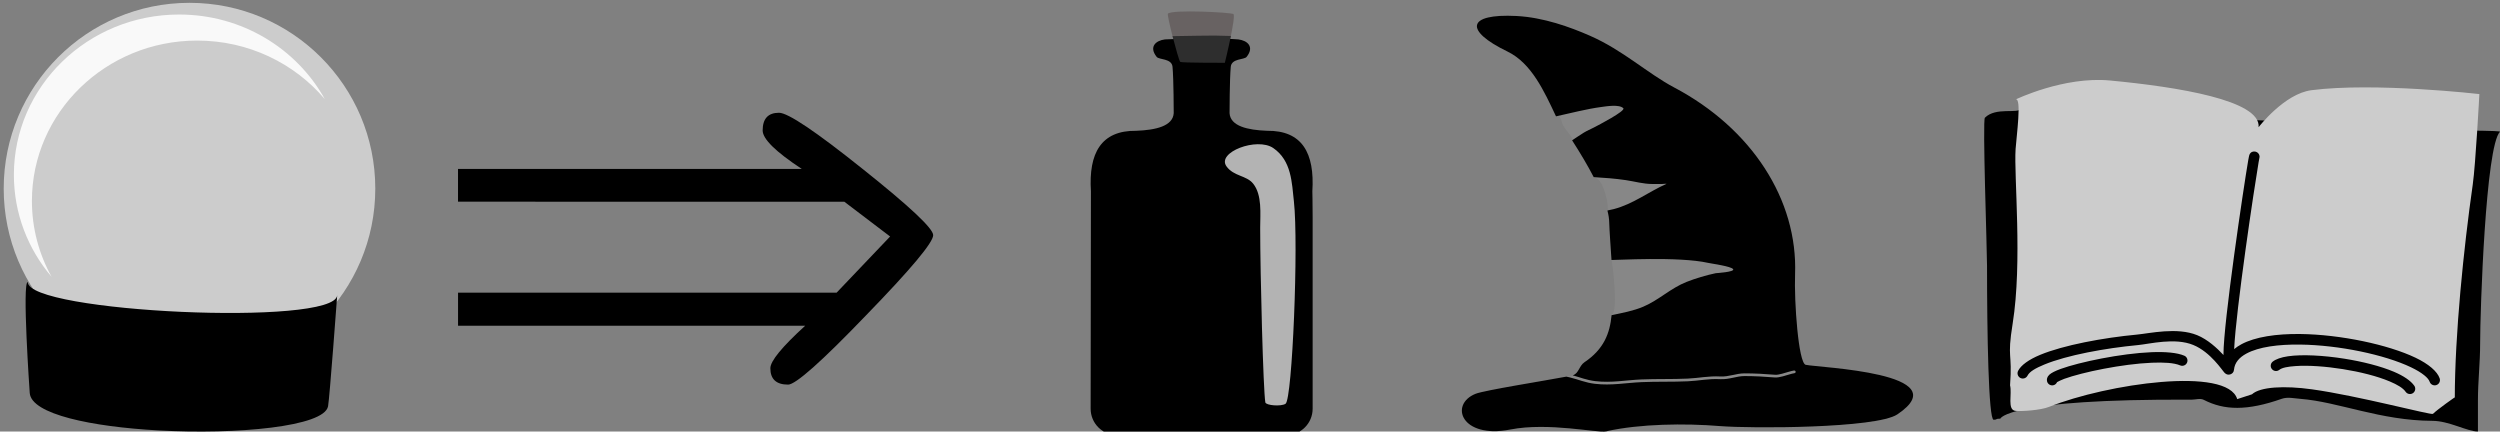 <?xml version="1.0" encoding="UTF-8" standalone="no"?>
<!-- Created with Inkscape (http://www.inkscape.org/) -->

<svg
   width="139.121mm"
   height="24.013mm"
   viewBox="0 0 139.121 24.013"
   version="1.1"
   id="svg1154"
   inkscape:version="1.1.1 (3bf5ae0d25, 2021-09-20)"
   sodipodi:docname="2022-CA-02-transformation4.svg"
   xmlns:inkscape="http://www.inkscape.org/namespaces/inkscape"
   xmlns:sodipodi="http://sodipodi.sourceforge.net/DTD/sodipodi-0.dtd"
   xmlns="http://www.w3.org/2000/svg"
   xmlns:svg="http://www.w3.org/2000/svg">
  <rect x="0" y="0" width="139.121" height="24.013" fill="#808080" stroke="none"/>
  <sodipodi:namedview
     id="namedview1156"
     pagecolor="#ffffff"
     bordercolor="#666666"
     borderopacity="1.0"
     inkscape:pageshadow="2"
     inkscape:pageopacity="0.0"
     inkscape:pagecheckerboard="0"
     inkscape:document-units="mm"
     showgrid="false"
     inkscape:zoom="0.66368547"
     inkscape:cx="313.40147"
     inkscape:cy="201.1495"
     inkscape:window-width="1680"
     inkscape:window-height="1027"
     inkscape:window-x="1912"
     inkscape:window-y="-8"
     inkscape:window-maximized="1"
     inkscape:current-layer="layer1" />
  <defs
     id="defs1151" />
  <g
     inkscape:label="Ebene 1"
     inkscape:groupmode="layer"
     id="layer1"
     transform="translate(-35.95,-76.894)">
    <g
       id="g2495"
       transform="translate(-18.562,-86.437)">
      <g
         aria-label="⇒"
         id="text835-3-3-0-6"
         style="font-size:22.578px;line-height:1.25;stroke-width:0.265"
         transform="matrix(1.688,0,0,1.688,170.399,-48.573)">
        <path
           d="m -42.673,138.215 q -0.584,0 -0.584,-0.54 0,-0.353 1.147,-1.4 h -11.443 v -1.091 h 12.48 l 1.764,-1.852 -1.51,-1.147 H -53.554 v -1.08 h 11.333 q -1.29,-0.849 -1.29,-1.268 0,-0.584 0.54,-0.584 0.441,0 2.756,1.852 2.326,1.852 2.326,2.183 0,0.364 -2.216,2.646 -2.194,2.282 -2.569,2.282 z"
           style="font-family:OpenSymbol;-inkscape-font-specification:'OpenSymbol, Normal';font-variation-settings:normal;opacity:1;vector-effect:none;fill:#000000;fill-opacity:1;stroke-width:0.094;stroke-linecap:butt;stroke-linejoin:miter;stroke-miterlimit:2;stroke-dasharray:none;stroke-dashoffset:0;stroke-opacity:1;-inkscape-stroke:none;stop-color:#000000;stop-opacity:1"
           id="path4279-3-7-2-7" />
      </g>
      <g
         id="g2368"
         transform="translate(-0.075)">
        <path
           d="m 123.228,164.116 c -0.097,-0.097 -3.409,-0.266 -3.649,-0.026 -0.073,0.074 0.586,2.585 0.683,2.681 0.069,0.069 2.486,0.045 2.486,0.055 0,0 0.629,-2.561 0.479,-2.711 z"
           style="clip-rule:evenodd;fill:#686262;fill-rule:evenodd;stroke-width:0.242;stroke-linejoin:round;stroke-miterlimit:2"
           id="path4-74" />
        <g
           transform="matrix(0.188,0,0,0.186,20.142,64.782)"
           id="g8-8"
           style="clip-rule:evenodd;fill-rule:evenodd;stroke-linejoin:round;stroke-miterlimit:2">
          <path
             d="m 571.678,587.057 c 0.714,-11.412 -3.001,-18.233 -13.431,-18.095 -5.727,-0.222 -10.835,-1.375 -11.077,-5.281 0,0 0.01,-10.179 0.357,-13.868 0.241,-2.552 3.977,-2.055 4.691,-2.963 2.38,-3.025 0.253,-4.888 -2.442,-5.225 -1.333,-0.167 -7.266,-0.262 -7.266,-0.262 0,0 -13.141,0.095 -14.474,0.262 -2.695,0.337 -4.821,2.2 -2.442,5.225 0.714,0.908 4.45,0.411 4.691,2.963 0.347,3.689 0.357,13.868 0.357,13.868 -0.242,3.906 -5.35,5.059 -11.077,5.281 -10.43,-0.138 -14.145,6.683 -13.431,18.095 l -0.085,65.062 c 0,4.355 3.491,7.891 7.791,7.891 h 50.132 c 4.3,0 7.791,-3.536 7.791,-7.891 v -57.317 c 0,-4.355 -0.085,-7.745 -0.085,-7.745 z"
             id="path6-1" />
        </g>
        <path
           d="m 119.836,165.343 c 0.173,0.674 0.375,1.378 0.426,1.428 0.069,0.069 2.486,0.045 2.486,0.055 0,0 0.19,-0.772 0.336,-1.493 -0.406,-0.015 -0.904,-0.022 -0.904,-0.022 0,0 -1.582,0.011 -2.344,0.032 z"
           style="clip-rule:evenodd;fill:#2e2e2e;fill-rule:evenodd;stroke-width:0.242;stroke-linejoin:round;stroke-miterlimit:2"
           id="path10-1" />
        <path
           d="m 122.837,172.587 c 0.407,0.566 1.11,0.495 1.486,0.964 0.508,0.635 0.391,1.678 0.391,2.45 0,2.576 0.17,9.077 0.287,9.722 0.031,0.171 0.88,0.24 1.125,0.077 0.378,-0.252 0.728,-8.891 0.465,-11.258 -0.115,-1.036 -0.128,-2.27 -1.147,-2.971 -0.905,-0.623 -3.168,0.235 -2.606,1.016 z"
           style="clip-rule:evenodd;fill:#b3b3b3;fill-rule:evenodd;stroke-width:0.242;stroke-linejoin:round;stroke-miterlimit:2"
           id="path12-9" />
      </g>
      <g
         id="g2372"
         transform="translate(2.627)">
        <path
           d="m 135.772,166.198 c -2.425,-1.173 -2.253,-2.119 0.505,-1.977 1.502,0.077 2.986,0.617 4.076,1.094 1.856,0.812 3.212,2.099 4.704,2.887 4.311,2.278 6.875,6.245 6.721,10.387 -0.056,1.497 0.185,4.951 0.592,5.043 0.707,0.158 8.556,0.437 5.103,2.757 -1.17,0.786 -8.159,0.793 -9.881,0.653 -1.964,-0.16 -4.459,-0.126 -6.318,0.29 -0.497,0.111 -3.199,-0.514 -5.339,-0.099 -2.742,0.532 -3.409,-1.397 -1.938,-1.988 0.349,-0.14 3.325,-0.664 5.03,-0.925 0.694,-0.106 0.947,-0.776 1.032,-0.833 1.077,-0.724 1.411,-1.604 1.508,-2.617 0.408,-0.205 0.018,-3.114 -0.006,-3.071 -0.026,-0.387 -0.123,-1.765 -0.126,-2.074 -0.002,-0.201 -0.037,-0.429 -0.101,-0.68 0.122,-0.023 -0.163,-1.821 -0.762,-1.858 -0.33,-0.637 -0.739,-1.328 -1.202,-2.047 0.124,-0.08 -0.236,-0.412 -0.476,-0.785 -0.158,-0.245 -0.085,-0.622 -0.42,-0.55 -0.659,-1.397 -1.361,-2.958 -2.702,-3.607 z"
           style="clip-rule:evenodd;fill:#878787;fill-rule:evenodd;stroke-width:0.158;stroke-linejoin:round;stroke-miterlimit:2"
           id="path16-8-4" />
        <path
           d="m 135.772,166.198 c -2.425,-1.173 -2.253,-2.119 0.505,-1.977 1.502,0.077 2.986,0.617 4.076,1.094 1.856,0.812 3.212,2.099 4.704,2.887 4.311,2.278 6.875,6.245 6.721,10.387 -0.056,1.497 0.185,4.951 0.592,5.043 0.707,0.158 8.556,0.437 5.103,2.757 -1.17,0.786 -8.159,0.793 -9.881,0.653 -1.964,-0.16 -4.459,-0.126 -6.318,0.29 -0.497,0.111 -3.199,-0.514 -5.339,-0.099 -2.742,0.532 -3.409,-1.397 -1.938,-1.988 0.488,-0.196 3.88,-0.732 5.051,-0.955 0.068,0.013 0.135,0.027 0.198,0.043 0.486,0.12 0.854,0.293 1.397,0.357 0.912,0.107 1.712,-0.055 2.593,-0.094 0.856,-0.038 1.718,-0.007 2.578,-0.047 0.636,-0.03 1.134,-0.153 1.799,-0.118 0.251,0.013 0.481,-0.031 0.707,-0.079 0.212,-0.045 0.422,-0.094 0.645,-0.094 0.53,0 1.16,0.032 1.685,0.078 0.121,0.011 0.28,-0.019 0.447,-0.063 0.229,-0.06 0.475,-0.149 0.645,-0.175 0.045,-0.007 0.076,-0.046 0.068,-0.087 -0.008,-0.041 -0.051,-0.068 -0.097,-0.061 -0.174,0.027 -0.428,0.116 -0.664,0.179 -0.144,0.038 -0.28,0.066 -0.383,0.057 -0.53,-0.046 -1.166,-0.078 -1.701,-0.078 -0.236,0 -0.458,0.05 -0.683,0.098 -0.211,0.044 -0.425,0.087 -0.659,0.075 -0.673,-0.035 -1.175,0.088 -1.818,0.118 -0.861,0.041 -1.722,0.01 -2.578,0.047 -0.87,0.038 -1.662,0.201 -2.563,0.095 -0.493,-0.058 -0.839,-0.209 -1.266,-0.325 0.005,-0.001 0.009,-0.003 0.013,-0.004 0.332,-0.099 0.35,-0.525 0.648,-0.725 1.077,-0.724 1.411,-1.604 1.508,-2.617 0.601,-0.127 1.211,-0.237 1.769,-0.475 0.868,-0.37 1.518,-1.027 2.406,-1.377 0.504,-0.199 1.086,-0.371 1.62,-0.484 0.015,-0.003 1.075,-0.066 0.97,-0.224 -0.109,-0.162 -1.202,-0.308 -1.385,-0.349 -1.653,-0.373 -5.218,-0.147 -5.385,-0.162 -0.026,-0.387 -0.123,-1.765 -0.126,-2.074 -0.002,-0.201 -0.037,-0.429 -0.101,-0.68 0.122,-0.023 0.241,-0.048 0.357,-0.079 1.075,-0.281 1.931,-0.957 2.911,-1.396 0.072,-0.032 -0.16,0 -0.24,0 h -0.52 c -0.512,0 -0.978,-0.14 -1.479,-0.215 -0.593,-0.088 -1.192,-0.132 -1.792,-0.168 -0.33,-0.637 -0.739,-1.328 -1.202,-2.047 0.206,-0.133 0.413,-0.282 0.651,-0.427 0.178,-0.108 0.374,-0.19 0.56,-0.286 0.222,-0.116 1.787,-0.923 1.639,-1.074 -0.226,-0.231 -0.971,-0.102 -1.199,-0.072 -0.858,0.113 -1.702,0.342 -2.547,0.524 -0.659,-1.397 -1.361,-2.958 -2.702,-3.607 z"
           id="path18-0-9"
           style="clip-rule:evenodd;fill-rule:evenodd;stroke-width:0.158;stroke-linejoin:round;stroke-miterlimit:2" />
      </g>
      <g
         id="g2378">
        <path
           style="clip-rule:evenodd;fill-rule:evenodd;stroke-width:0.265;stroke-linejoin:round;stroke-miterlimit:2"
           d="m 166.975,169.379 c -0.173,0.305 -1.395,-0.109 -2.007,0.503 -0.137,0.137 0.119,7.324 0.119,8.222 0,3.769 0.082,8.586 0.368,8.586 0.234,0 0.059,-0.062 0.373,-0.062 0,0 0.339,-1.109 10.641,-1.056 0.229,0.001 0.48,-0.093 0.682,0.011 1.141,0.585 2.399,0.621 4.34,-0.06 0.322,-0.113 0.683,-0.024 1.032,0.003 2.126,0.167 4.445,1.21 7.345,1.224 0.931,0 1.934,0.593 2.537,0.593 v -1.717 c 0,-1.076 0.123,-2.099 0.123,-3.189 0,-1.818 0.303,-10.975 1.104,-11.775 0.064,-0.064 -2.32,-0.071 -1.432,-0.05 z"
           id="path2-4" />
        <g
           style="clip-rule:evenodd;fill-rule:evenodd;stroke-linejoin:round;stroke-miterlimit:2"
           transform="matrix(0.265,0,0,0.265,21.315,14.246)"
           id="g24-0">
          <path
             d="m 548.535,583.478 c 1.328,-0.524 0.169,7.863 0,10.397 -0.377,5.644 1.46,23.713 -0.617,36.658 -1.225,7.638 -0.018,5.849 -0.546,12.963 0.456,1.822 -0.661,5.202 1.163,5.371 1.249,0.116 5.186,-0.109 7.016,-0.838 12.228,-4.874 37.471,-8.534 39.523,-1.632 l 3.101,-1.01 c 1.715,-1.586 6.823,-1.844 12.567,-1.049 9.696,1.342 25.118,5.471 25.431,5.158 0.907,-0.907 4.762,-3.631 4.581,-3.45 l 0.01,0.252 c 0,-13.352 1.86,-31.581 3.771,-44.953 0.604,-4.231 1.39,-19.007 1.39,-19.007 0,0 -22.019,-2.513 -35.253,-0.813 -5.712,0.734 -11.106,7.766 -11.106,7.766 0.486,-5.647 -16.97,-8.454 -31.199,-9.802 -9.697,-0.919 -19.832,3.989 -19.832,3.989 z"
             style="fill:#cccccc"
             id="path22-1" />
        </g>
        <path
           style="clip-rule:evenodd;fill-rule:evenodd;stroke-width:0.265;stroke-linejoin:round;stroke-miterlimit:2"
           d="m 188.865,184.8 c -0.192,-0.278 -0.593,-0.551 -1.136,-0.781 -0.736,-0.312 -1.74,-0.565 -2.749,-0.726 -1.181,-0.188 -2.369,-0.248 -3.142,-0.136 -0.388,0.056 -0.682,0.162 -0.853,0.298 -0.127,0.101 -0.148,0.286 -0.047,0.412 0.101,0.127 0.286,0.148 0.412,0.047 0.16,-0.127 0.483,-0.181 0.896,-0.211 0.718,-0.051 1.682,0.016 2.641,0.169 0.959,0.153 1.913,0.391 2.612,0.687 0.414,0.175 0.735,0.36 0.881,0.573 0.092,0.134 0.275,0.167 0.409,0.076 0.133,-0.092 0.167,-0.275 0.076,-0.408 z m -10.619,-1.712 c -0.356,-0.386 -0.881,-0.866 -1.462,-1.104 -1.121,-0.459 -2.646,-0.1 -3.349,-0.034 -1.885,0.177 -4.084,0.586 -5.392,1.128 -0.637,0.264 -1.071,0.58 -1.228,0.893 -0.072,0.145 -0.013,0.321 0.131,0.394 0.145,0.072 0.321,0.014 0.394,-0.131 0.115,-0.229 0.461,-0.42 0.928,-0.614 1.267,-0.525 3.397,-0.914 5.222,-1.086 0.645,-0.061 2.044,-0.428 3.071,-0.007 0.97,0.397 1.619,1.428 1.748,1.554 0.152,0.148 0.303,0.093 0.356,0.066 0.071,-0.035 0.152,-0.099 0.165,-0.242 0.038,-0.398 0.298,-0.686 0.69,-0.898 0.698,-0.377 1.784,-0.515 2.987,-0.501 2.165,0.026 4.71,0.564 6.172,1.263 0.296,0.142 0.546,0.289 0.734,0.441 0.152,0.123 0.263,0.242 0.307,0.368 0.053,0.153 0.22,0.234 0.374,0.181 0.153,-0.053 0.234,-0.22 0.181,-0.374 -0.133,-0.385 -0.611,-0.797 -1.343,-1.147 -1.521,-0.727 -4.166,-1.293 -6.418,-1.32 -1.321,-0.016 -2.507,0.158 -3.273,0.571 -0.149,0.081 -0.284,0.17 -0.402,0.269 0.099,-2.177 1.12,-8.996 1.36,-10.398 0.017,-0.098 0.033,-0.184 0.039,-0.21 0.009,-0.028 0.015,-0.057 0.015,-0.088 0.004,-0.162 -0.125,-0.296 -0.287,-0.3 -0.045,-0.001 -0.208,-0.002 -0.282,0.191 -0.007,0.02 -0.033,0.126 -0.064,0.307 -0.255,1.487 -1.376,9.015 -1.376,10.793 0,0.011 5.3e-4,0.022 0.002,0.033 z m -9.264,1.508 c 0.064,-0.034 0.235,-0.123 0.401,-0.183 1.023,-0.37 3.234,-0.829 4.88,-0.897 0.664,-0.027 1.231,0.003 1.57,0.148 0.149,0.064 0.322,-0.006 0.385,-0.155 0.064,-0.149 -0.006,-0.322 -0.155,-0.385 -0.394,-0.168 -1.052,-0.226 -1.824,-0.194 -1.705,0.07 -3.995,0.548 -5.055,0.931 -0.312,0.113 -0.528,0.228 -0.625,0.318 -0.136,0.125 -0.155,0.259 -0.134,0.362 0.032,0.159 0.187,0.262 0.346,0.23 0.099,-0.02 0.176,-0.088 0.213,-0.174 z m 11.136,-12.291 c -0.019,0.012 -0.04,0.022 -0.062,0.03 -0.022,0.007 -0.045,0.012 -0.069,0.015 0.042,-0.003 0.086,-0.016 0.131,-0.045 z"
           id="path28-27" />
      </g>
      <g
         id="g12603-4-1-5"
         transform="translate(60.599,29.007)">
        <g
           style="clip-rule:evenodd;fill:#cccccc;fill-rule:evenodd;stroke-linejoin:round;stroke-miterlimit:2"
           id="g32-3-2-5-7"
           transform="matrix(0.19,0,0,0.19,-143.012,29.776)">
          <circle
             id="circle30-4-8-7-2"
             style="fill:#cccccc"
             r="54.416"
             cy="605.496"
             cx="776.159" />
        </g>
        <g
           style="clip-rule:evenodd;fill:#f9f9f9;fill-rule:evenodd;stroke-linejoin:round;stroke-miterlimit:2"
           id="g36-9-2-8-7"
           transform="matrix(0.169,0,0,0.164,-127.289,44.755)">
          <path
             id="path34-7-1-3-4"
             style="fill:#f9f9f9"
             d="m 734.145,640.065 c -7.748,-9.404 -12.402,-21.447 -12.402,-34.569 0,-30.033 24.383,-54.416 54.416,-54.416 20.729,0 38.766,11.616 47.951,28.685 -9.982,-12.116 -25.102,-19.847 -42.014,-19.847 -30.033,0 -54.416,24.383 -54.416,54.416 0,9.304 2.34,18.066 6.465,25.731 z" />
        </g>
        <path
           id="path38-6-4-1-0"
           d="m -4.542,150.018 c -0.027,1.689 17.096,2.493 17.22,0.736 0,0 -0.423,5.729 -0.509,6.181 -0.216,1.131 -5.056,1.583 -9.454,1.34 -3.686,-0.203 -7.062,-0.894 -7.147,-2.083 -0.008,-0.115 -0.432,-6.174 -0.109,-6.174 z"
           style="clip-rule:evenodd;fill-rule:evenodd;stroke-width:0.265;stroke-linejoin:round;stroke-miterlimit:2" />
      </g>
    </g>
  </g>
</svg>
